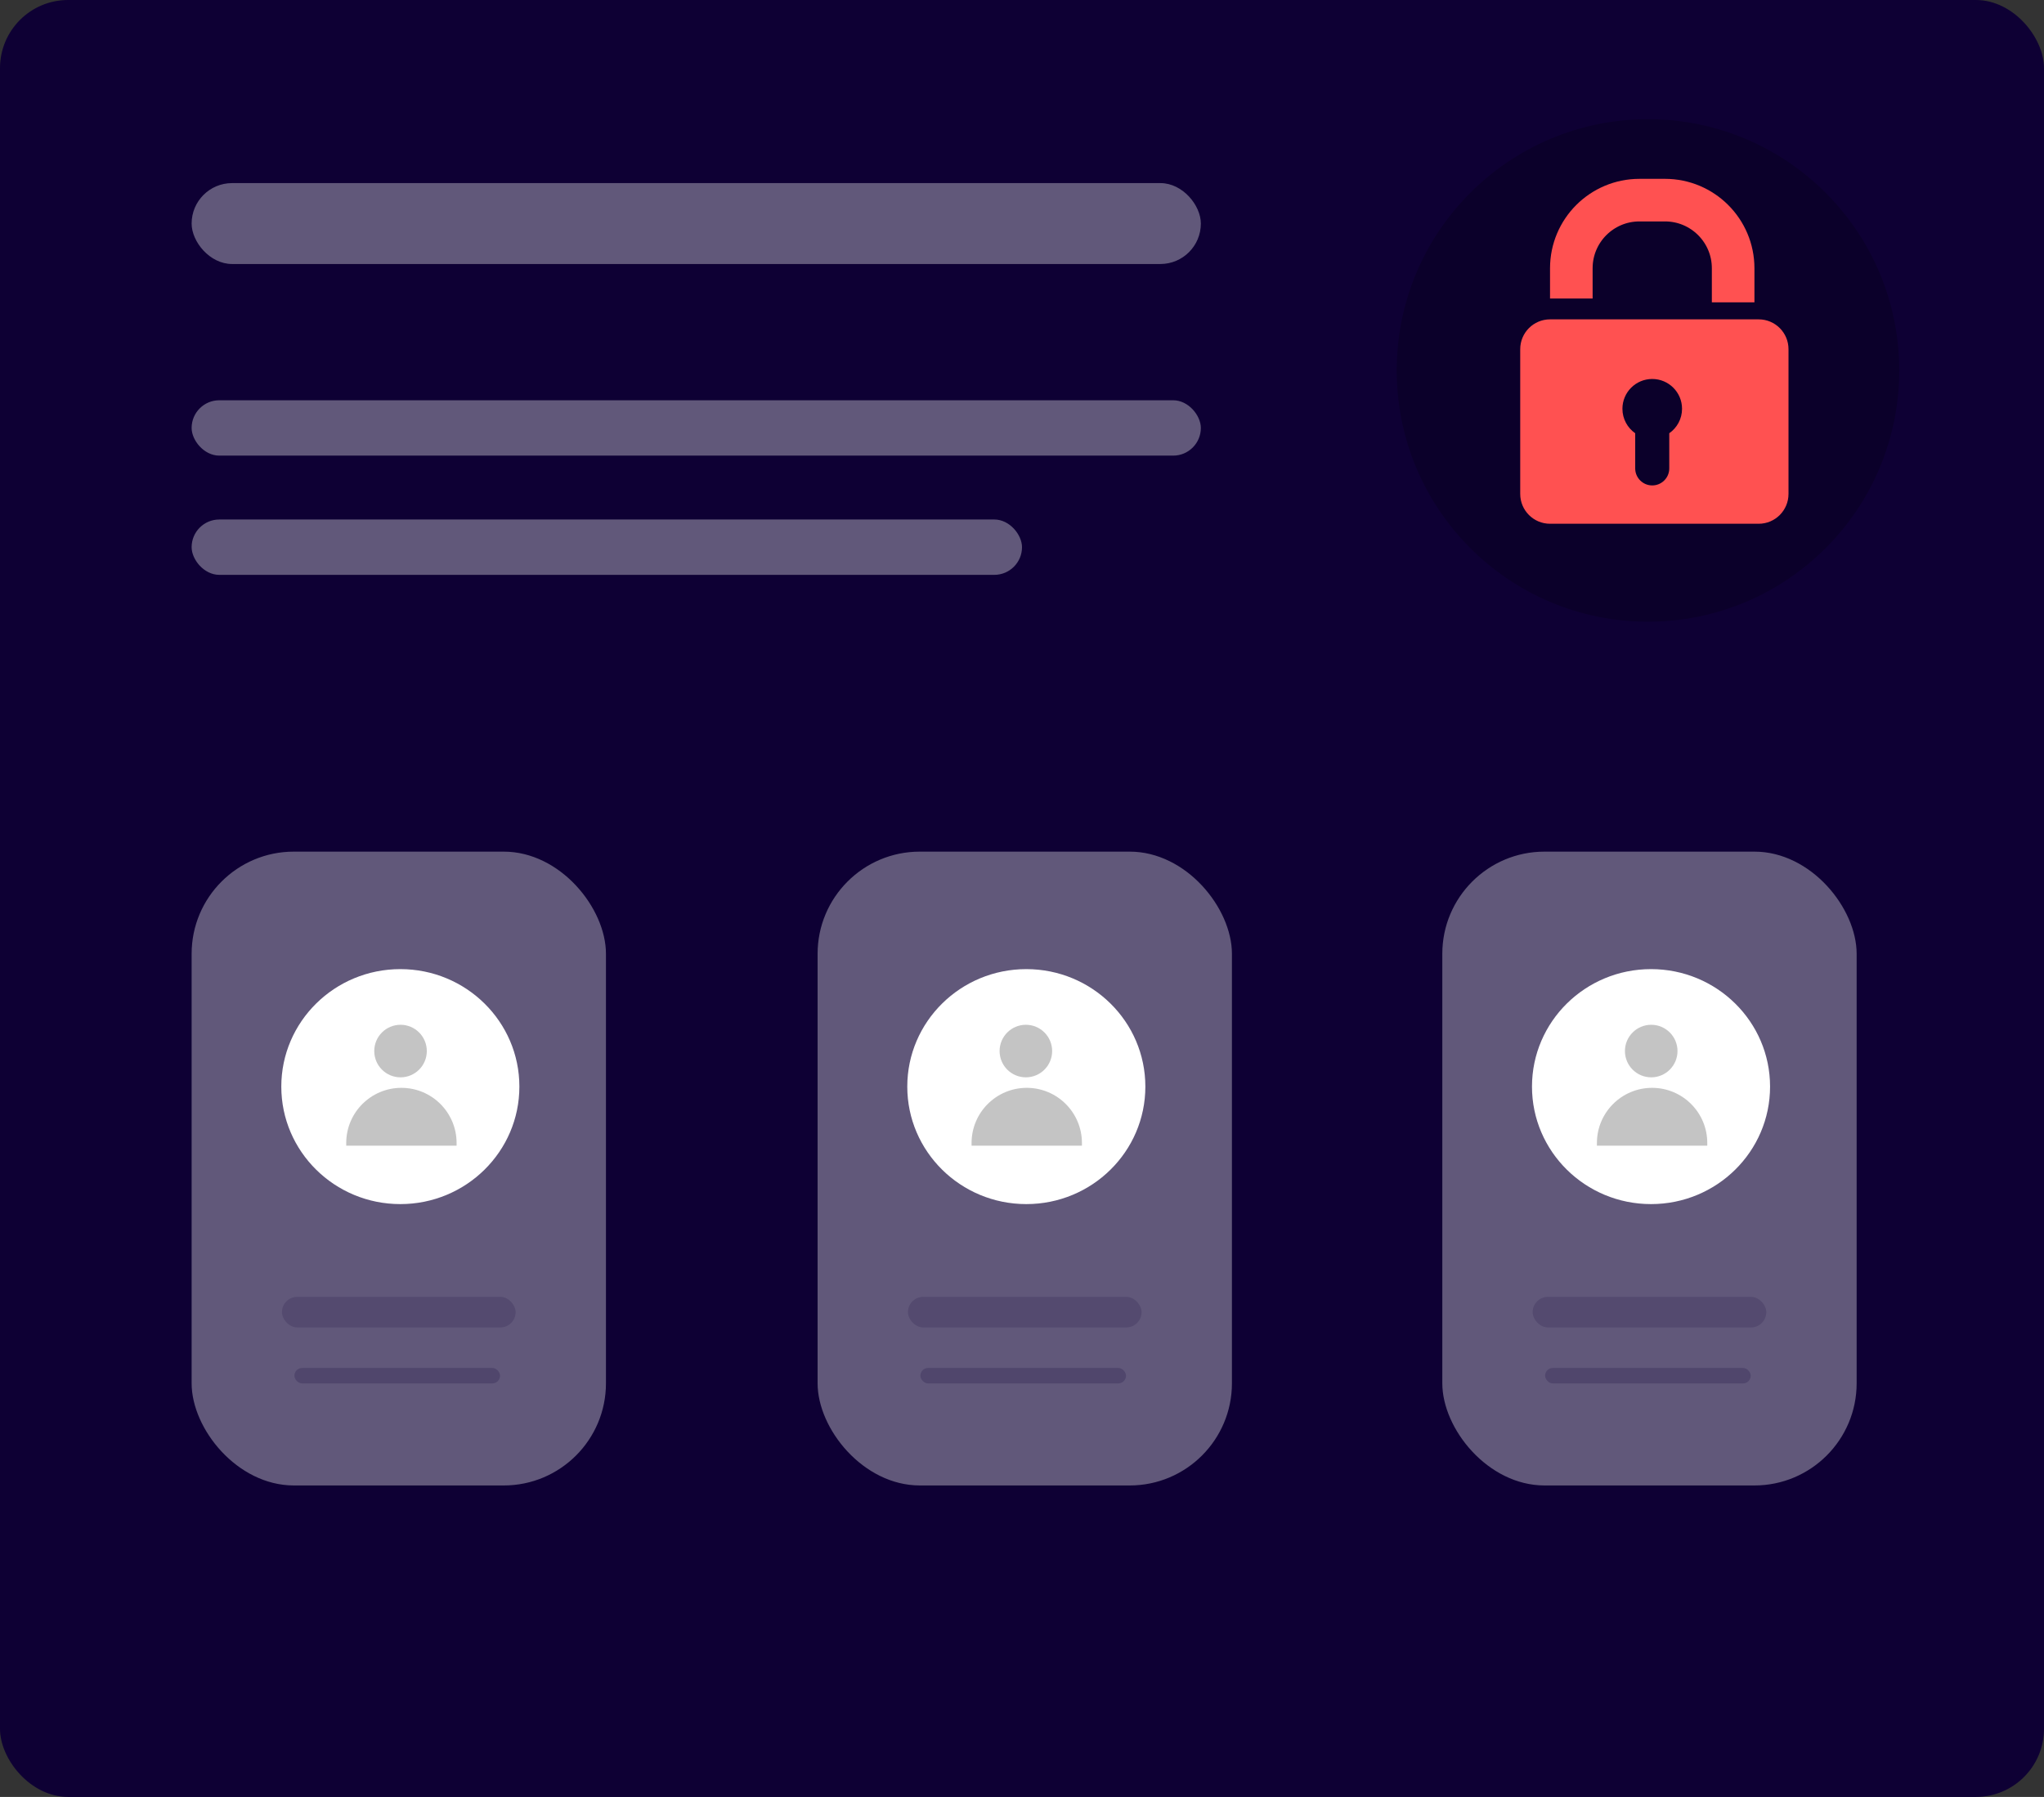 <svg width="480" height="422" viewBox="0 0 480 422" fill="none" xmlns="http://www.w3.org/2000/svg">
<rect x="0" y="0" width="480" height="422" fill="#333333" stroke="none"/>
<rect width="480" height="422" rx="16" fill="#0E0034"/>
<circle opacity="0.2" cx="387" cy="87" r="59" fill="black"/>
<path d="M369 70.11V63C369 54.163 376.163 47 385 47H388.792H391C399.837 47 407 54.163 407 63V71" stroke="#FF5151" stroke-width="10"/>
<path fill-rule="evenodd" clip-rule="evenodd" d="M364 75C360.134 75 357 78.134 357 82V116C357 119.866 360.134 123 364 123H413C416.866 123 420 119.866 420 116V82C420 78.134 416.866 75 413 75H364ZM395 96C395 98.379 393.813 100.48 392 101.745V110C392 112.209 390.209 114 388 114C385.791 114 384 112.209 384 110V101.745C382.187 100.48 381 98.379 381 96C381 92.134 384.134 89 388 89C391.866 89 395 92.134 395 96Z" fill="#FF5151"/>
<rect x="45" y="200" width="97.299" height="148.852" rx="24" fill="#61587A"/>
<ellipse cx="94.014" cy="255.184" rx="27.955" ry="27.592" fill="white"/>
<rect opacity="0.2" x="66.215" y="304.559" width="54.868" height="7.183" rx="3.591" fill="#211444"/>
<rect opacity="0.2" x="69.141" y="321.258" width="48.283" height="3.631" rx="1.815" fill="#0E0034"/>
<rect x="192" y="200" width="97.299" height="148.852" rx="24" fill="#61587A"/>
<rect opacity="0.2" x="213.215" y="304.559" width="54.868" height="7.183" rx="3.591" fill="#211444"/>
<rect opacity="0.2" x="216.141" y="321.259" width="48.283" height="3.631" rx="1.815" fill="#0E0034"/>
<rect x="338.703" y="200" width="97.299" height="148.852" rx="24" fill="#61587A"/>
<rect opacity="0.2" x="359.917" y="304.56" width="54.868" height="7.183" rx="3.591" fill="#211444"/>
<rect opacity="0.2" x="362.843" y="321.26" width="48.283" height="3.631" rx="1.815" fill="#0E0034"/>
<ellipse cx="387.717" cy="255.184" rx="27.955" ry="27.592" fill="white"/>
<circle cx="387.761" cy="246.835" r="6.171" fill="#C4C4C4"/>
<path d="M375.008 268.433C375.008 261.276 380.81 255.474 387.967 255.474C395.125 255.474 400.927 261.276 400.927 268.433V269.05H375.008V268.433Z" fill="#C4C4C4"/>
<ellipse cx="241.014" cy="255.184" rx="27.955" ry="27.592" fill="white"/>
<circle cx="240.909" cy="246.835" r="6.171" fill="#C4C4C4"/>
<path d="M228.156 268.433C228.156 261.276 233.958 255.474 241.116 255.474C248.273 255.474 254.075 261.276 254.075 268.433V269.05H228.156V268.433Z" fill="#C4C4C4"/>
<circle cx="94.058" cy="246.835" r="6.171" fill="#C4C4C4"/>
<path d="M81.305 268.433C81.305 261.276 87.107 255.474 94.264 255.474C101.421 255.474 107.224 261.276 107.224 268.433V269.05H81.305V268.433Z" fill="#C4C4C4"/>
<rect x="45" y="43" width="237" height="19" rx="9.5" fill="#61587A"/>
<rect x="45" y="94" width="237" height="13" rx="6.5" fill="#61587A"/>
<rect x="45" y="122" width="195" height="13" rx="6.5" fill="#61587A"/>
</svg>
